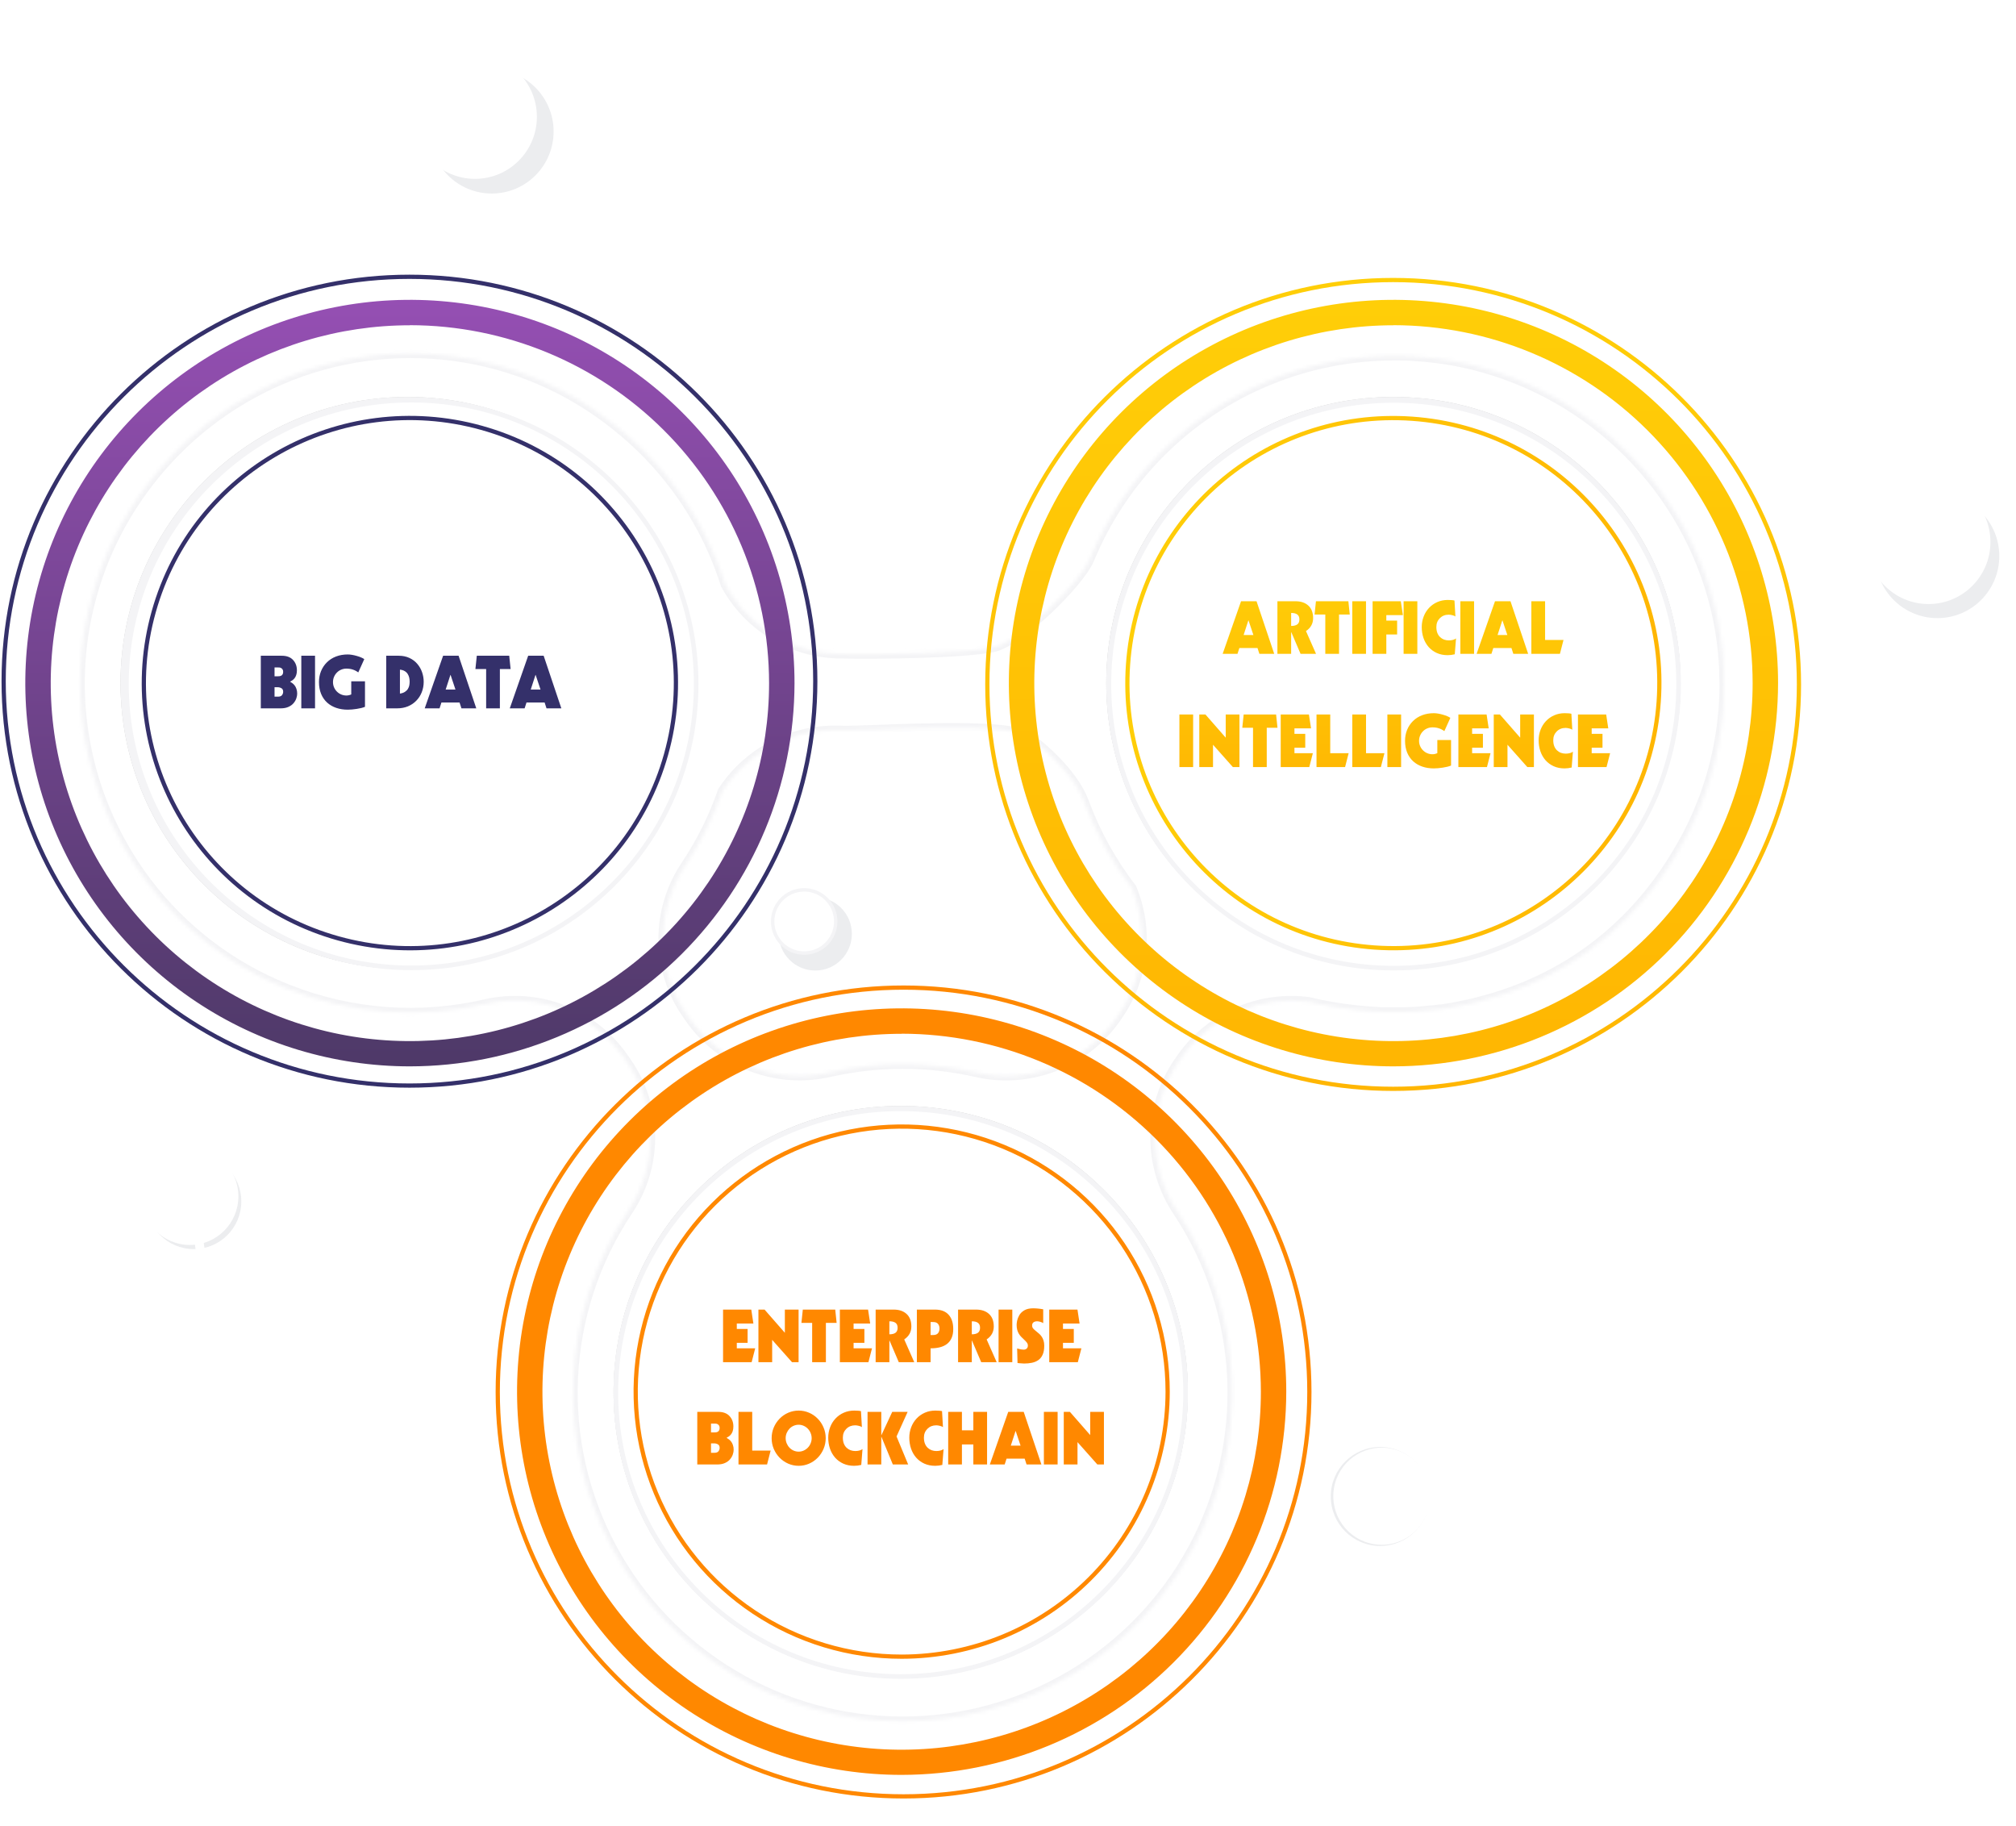 <svg width="552" height="500" viewBox="0 0 552 500" fill="none" xmlns="http://www.w3.org/2000/svg">
<g opacity="0.2" filter="url(#filter0_f_33458_288979)">
<path d="M134.638 52.978C143.995 52.978 151.581 45.375 151.581 35.996C151.581 26.617 143.995 19.014 134.638 19.014C125.281 19.014 117.695 26.617 117.695 35.996C117.695 45.375 125.281 52.978 134.638 52.978Z" fill="#9EA3AE"/>
</g>
<g opacity="0.2" filter="url(#filter1_f_33458_288979)">
<path d="M530.482 169.217C539.839 169.217 547.424 161.614 547.424 152.235C547.424 142.856 539.839 135.253 530.482 135.253C521.125 135.253 513.539 142.856 513.539 152.235C513.539 161.614 521.125 169.217 530.482 169.217Z" fill="#9EA3AE"/>
</g>
<g opacity="0.2" filter="url(#filter2_f_33458_288979)">
<path d="M377.896 423.227C385.36 423.227 391.41 417.162 391.41 409.681C391.41 402.2 385.36 396.135 377.896 396.135C370.432 396.135 364.382 402.2 364.382 409.681C364.382 417.162 370.432 423.227 377.896 423.227Z" fill="#9EA3AE"/>
</g>
<g opacity="0.2" filter="url(#filter3_f_33458_288979)">
<path d="M53.055 341.952C60.242 341.952 66.068 336.112 66.068 328.908C66.068 321.704 60.242 315.864 53.055 315.864C45.867 315.864 40.041 321.704 40.041 328.908C40.041 336.112 45.867 341.952 53.055 341.952Z" fill="#9EA3AE"/>
</g>
<g opacity="0.2" filter="url(#filter4_f_33458_288979)">
<path d="M223.234 265.694C228.763 265.694 233.245 261.202 233.245 255.66C233.245 250.118 228.763 245.626 223.234 245.626C217.706 245.626 213.224 250.118 213.224 255.66C213.224 261.202 217.706 265.694 223.234 265.694Z" fill="#9EA3AE"/>
</g>
<path d="M222.362 143.273C222.362 144.888 221.884 146.467 220.989 147.811C220.093 149.154 218.82 150.201 217.331 150.819C215.842 151.437 214.204 151.599 212.623 151.284C211.042 150.969 209.59 150.191 208.45 149.048C207.311 147.906 206.535 146.451 206.22 144.866C205.906 143.282 206.067 141.639 206.684 140.147C207.301 138.654 208.345 137.378 209.685 136.481C211.025 135.583 212.601 135.104 214.213 135.104C216.373 135.108 218.444 135.97 219.971 137.501C221.499 139.032 222.358 141.107 222.362 143.273Z" stroke="white" stroke-width="0.783" stroke-linecap="round" stroke-linejoin="round"/>
<path d="M532.576 235.97C537.998 226.523 534.753 214.46 525.328 209.026C515.904 203.591 503.868 206.844 498.447 216.291C493.025 225.737 496.27 237.801 505.695 243.235C515.119 248.67 527.155 245.417 532.576 235.97Z" stroke="white" stroke-width="1.902" stroke-linecap="round" stroke-linejoin="round"/>
<path d="M84.431 347.657C87.992 347.657 90.878 344.763 90.878 341.194C90.878 337.625 87.992 334.732 84.431 334.732C80.87 334.732 77.983 337.625 77.983 341.194C77.983 344.763 80.87 347.657 84.431 347.657Z" stroke="white" stroke-width="0.623" stroke-linecap="round" stroke-linejoin="round"/>
<path d="M370.84 390.763C382.997 390.763 392.852 380.885 392.852 368.7C392.852 356.515 382.997 346.637 370.84 346.637C358.684 346.637 348.829 356.515 348.829 368.7C348.829 380.885 358.684 390.763 370.84 390.763Z" stroke="white" stroke-width="2.126" stroke-linecap="round" stroke-linejoin="round"/>
<path d="M97.853 355.868C107.781 345.917 107.781 329.784 97.853 319.833C87.926 309.883 71.83 309.883 61.903 319.833C51.975 329.784 51.975 345.917 61.903 355.868C71.83 365.818 87.926 365.818 97.853 355.868Z" stroke="white" stroke-width="2.455" stroke-linecap="round" stroke-linejoin="round"/>
<g filter="url(#filter5_d_33458_288979)">
<path d="M50.739 338.304C58.069 338.304 64.011 332.348 64.011 325C64.011 317.653 58.069 311.696 50.739 311.696C43.408 311.696 37.466 317.653 37.466 325C37.466 332.348 43.408 338.304 50.739 338.304Z" fill="white"/>
</g>
<path d="M528.058 165.363C537.415 165.363 545 157.76 545 148.381C545 139.002 537.415 131.399 528.058 131.399C518.701 131.399 511.115 139.002 511.115 148.381C511.115 157.76 518.701 165.363 528.058 165.363Z" fill="white"/>
<path d="M130.061 48.965C139.418 48.965 147.003 41.361 147.003 31.982C147.003 22.603 139.418 15 130.061 15C120.704 15 113.118 22.603 113.118 31.982C113.118 41.361 120.704 48.965 130.061 48.965Z" fill="white"/>
<g filter="url(#filter6_d_33458_288979)">
<path d="M389.552 407.995C390.722 400.749 385.81 393.925 378.58 392.752C371.351 391.58 364.542 396.504 363.373 403.75C362.203 410.996 367.115 417.821 374.345 418.993C381.574 420.166 388.383 415.242 389.552 407.995Z" fill="white"/>
</g>
<path d="M211.56 252.25V252.249C211.56 251.113 211.783 249.988 212.217 248.938C212.651 247.889 213.288 246.936 214.09 246.133C214.892 245.331 215.844 244.694 216.891 244.261C217.938 243.828 219.06 243.605 220.193 243.607L220.194 243.14V243.607C221.902 243.607 223.572 244.115 224.992 245.067C226.412 246.018 227.519 247.371 228.172 248.953C228.826 250.536 228.996 252.277 228.662 253.957C228.327 255.636 227.504 257.179 226.295 258.388C225.086 259.598 223.546 260.422 221.87 260.754C220.195 261.086 218.458 260.913 216.881 260.256C215.304 259.599 213.956 258.488 213.009 257.062C212.061 255.637 211.557 253.962 211.56 252.25ZM211.093 252.249H211.093H211.093Z" fill="white" stroke="#F4F4F6" stroke-width="0.934"/>
<mask id="path-16-inside-1_33458_288979" fill="white">
<path fill-rule="evenodd" clip-rule="evenodd" d="M30.787 225.918C30.804 225.955 30.821 225.991 30.839 226.028C37.851 240.688 48.705 253.159 62.248 262.117C67.568 265.636 73.225 268.561 79.118 270.859C96.228 277.601 115.059 279.001 133.084 274.771C140.141 273.194 147.512 273.762 154.241 276.404C160.97 279.045 166.75 283.637 170.831 289.587L171.799 290.965C175.907 296.955 178.115 304.037 178.135 311.292C178.155 318.547 175.987 325.641 171.912 331.654C162.914 345.192 157.764 360.905 157.009 377.125C156.255 393.344 159.923 409.465 167.626 423.774C175.328 438.083 186.777 450.047 200.755 458.394C214.734 466.741 230.72 471.16 247.017 471.182C263.314 471.203 279.312 466.827 293.313 458.517C307.314 450.207 318.794 438.274 326.535 423.985C334.276 409.697 337.988 393.586 337.277 377.364C336.565 361.143 331.458 345.416 322.496 331.854C318.389 325.776 316.205 318.611 316.228 311.284C316.25 303.957 318.478 296.804 322.622 290.752L323.439 289.587C327.542 283.712 333.286 279.166 339.958 276.513C345.767 274.202 352.057 273.415 358.232 274.203C362.604 275.256 367.023 276.013 371.464 276.474L371.669 276.5H371.719C372.415 276.57 373.113 276.633 373.81 276.689L374.773 276.775L376.973 276.913C377.765 277.013 378.557 277.013 379.361 277.013H379.361H381.875H384.389L386.752 276.926L388.977 276.775L390.096 276.675L391.598 276.522C391.672 276.515 391.746 276.507 391.82 276.5C391.928 276.512 392.037 276.512 392.145 276.5L394.269 276.237H394.558C395.337 276.137 396.104 276.011 396.871 275.886C398.244 275.655 399.609 275.388 400.957 275.093C401.51 274.976 402.06 274.856 402.609 274.73L402.766 274.696H402.829C403.453 274.547 404.075 274.392 404.694 274.23C422.303 269.803 437.684 260.685 449.744 246.655C453.088 242.764 456.077 238.62 458.692 234.272C463.568 226.398 467.194 217.813 469.435 208.822C469.825 207.232 470.177 205.616 470.491 203.988C470.592 203.449 470.692 202.898 470.78 202.36C470.881 201.809 470.969 201.258 471.044 200.707C471.22 199.617 471.371 198.515 471.484 197.401C471.514 197.132 471.541 196.864 471.568 196.597C471.598 196.303 471.627 196.011 471.66 195.722C471.723 195.171 471.761 194.708 471.811 194.044C471.823 193.884 471.837 193.722 471.851 193.561C471.893 193.053 471.937 192.541 471.937 192.028C472.062 190.45 472.062 188.848 472.062 187.245V187.244C472.062 186.555 472.05 185.854 472 185.19V183.8C471.949 182.585 471.887 181.458 471.786 180.206C471.736 179.479 471.673 178.79 471.597 178.039C471.544 177.503 471.477 176.961 471.411 176.426C471.385 176.211 471.359 175.997 471.333 175.785C471.245 175.046 471.145 174.307 471.019 173.568C470.942 173.054 470.856 172.55 470.769 172.039L470.73 171.815C470.667 171.439 470.592 171.051 470.516 170.675C470.502 170.553 470.481 170.432 470.454 170.312C470.34 169.736 470.227 169.16 470.102 168.596C470.09 168.485 470.065 168.376 470.026 168.271C469.901 167.661 469.762 167.047 469.611 166.43C465.708 150.421 457.492 135.779 445.849 124.082C434.207 112.385 419.579 104.077 403.545 100.054L401.823 99.641C401.68 99.607 401.568 99.586 401.443 99.562C401.295 99.534 401.128 99.502 400.868 99.441C400.545 99.365 400.309 99.317 399.984 99.252C399.828 99.22 399.651 99.185 399.435 99.14C398.769 99.002 398.09 98.877 397.424 98.764C396.003 98.514 394.583 98.301 393.15 98.126C391.038 97.85 388.902 97.662 386.74 97.55C385.118 97.424 383.484 97.424 381.837 97.424C369.985 97.411 358.247 99.728 347.294 104.24C336.342 108.753 326.39 115.374 318.009 123.725C309.629 132.075 302.983 141.99 298.454 152.902C298.395 153.044 298.336 153.186 298.278 153.327C295.198 160.066 279.195 175.588 272.216 177.199C264.397 179.003 238.296 179.224 231.084 179.03L229.401 179.003C222.139 178.807 215.112 176.432 209.23 172.184C204.794 168.981 201.164 164.825 198.587 160.045C194.133 145.954 186.239 133.079 175.495 122.635C173.312 120.512 171.032 118.51 168.663 116.631C168.569 116.555 168.474 116.479 168.38 116.403C155.7 106.261 140.501 99.756 124.397 97.579C108.293 95.402 91.885 97.634 76.916 104.039C62.559 110.182 50.039 119.944 40.574 132.357C33.601 141.434 28.373 151.818 25.257 162.996C19.629 183.186 21.242 204.701 29.82 223.834C30.134 224.533 30.456 225.228 30.787 225.918ZM197.794 216.548C195.332 223.638 191.974 230.442 187.762 236.787C183.686 242.803 181.519 249.9 181.541 257.158C181.563 264.415 183.775 271.499 187.888 277.489L188.843 278.867C193.04 284.868 198.949 289.477 205.804 292.096C212.659 294.715 220.145 295.224 227.294 293.557C240.39 290.617 253.98 290.617 267.077 293.557C274.222 295.228 281.706 294.726 288.563 292.117C295.419 289.507 301.333 284.909 305.54 278.917L306.344 277.752C310.336 271.936 312.555 265.095 312.736 258.052C312.867 252.938 311.919 247.875 309.978 243.184C304.529 236.109 300.125 228.207 296.959 219.709C294.487 212.876 287.311 205.821 281.425 201.574C276.969 198.359 254.429 199.186 240.592 199.694C236.155 199.857 232.612 199.987 230.848 199.94L229.172 199.904C221.85 199.773 214.649 201.845 208.501 205.852C204.211 208.649 200.571 212.299 197.794 216.548Z"/>
</mask>
<path fill-rule="evenodd" clip-rule="evenodd" d="M30.787 225.918C30.804 225.955 30.821 225.991 30.839 226.028C37.851 240.688 48.705 253.159 62.248 262.117C67.568 265.636 73.225 268.561 79.118 270.859C96.228 277.601 115.059 279.001 133.084 274.771C140.141 273.194 147.512 273.762 154.241 276.404C160.97 279.045 166.75 283.637 170.831 289.587L171.799 290.965C175.907 296.955 178.115 304.037 178.135 311.292C178.155 318.547 175.987 325.641 171.912 331.654C162.914 345.192 157.764 360.905 157.009 377.125C156.255 393.344 159.923 409.465 167.626 423.774C175.328 438.083 186.777 450.047 200.755 458.394C214.734 466.741 230.72 471.16 247.017 471.182C263.314 471.203 279.312 466.827 293.313 458.517C307.314 450.207 318.794 438.274 326.535 423.985C334.276 409.697 337.988 393.586 337.277 377.364C336.565 361.143 331.458 345.416 322.496 331.854C318.389 325.776 316.205 318.611 316.228 311.284C316.25 303.957 318.478 296.804 322.622 290.752L323.439 289.587C327.542 283.712 333.286 279.166 339.958 276.513C345.767 274.202 352.057 273.415 358.232 274.203C362.604 275.256 367.023 276.013 371.464 276.474L371.669 276.5H371.719C372.415 276.57 373.113 276.633 373.81 276.689L374.773 276.775L376.973 276.913C377.765 277.013 378.557 277.013 379.361 277.013H379.361H381.875H384.389L386.752 276.926L388.977 276.775L390.096 276.675L391.598 276.522C391.672 276.515 391.746 276.507 391.82 276.5C391.928 276.512 392.037 276.512 392.145 276.5L394.269 276.237H394.558C395.337 276.137 396.104 276.011 396.871 275.886C398.244 275.655 399.609 275.388 400.957 275.093C401.51 274.976 402.06 274.856 402.609 274.73L402.766 274.696H402.829C403.453 274.547 404.075 274.392 404.694 274.23C422.303 269.803 437.684 260.685 449.744 246.655C453.088 242.764 456.077 238.62 458.692 234.272C463.568 226.398 467.194 217.813 469.435 208.822C469.825 207.232 470.177 205.616 470.491 203.988C470.592 203.449 470.692 202.898 470.78 202.36C470.881 201.809 470.969 201.258 471.044 200.707C471.22 199.617 471.371 198.515 471.484 197.401C471.514 197.132 471.541 196.864 471.568 196.597C471.598 196.303 471.627 196.011 471.66 195.722C471.723 195.171 471.761 194.708 471.811 194.044C471.823 193.884 471.837 193.722 471.851 193.561C471.893 193.053 471.937 192.541 471.937 192.028C472.062 190.45 472.062 188.848 472.062 187.245V187.244C472.062 186.555 472.05 185.854 472 185.19V183.8C471.949 182.585 471.887 181.458 471.786 180.206C471.736 179.479 471.673 178.79 471.597 178.039C471.544 177.503 471.477 176.961 471.411 176.426C471.385 176.211 471.359 175.997 471.333 175.785C471.245 175.046 471.145 174.307 471.019 173.568C470.942 173.054 470.856 172.55 470.769 172.039L470.73 171.815C470.667 171.439 470.592 171.051 470.516 170.675C470.502 170.553 470.481 170.432 470.454 170.312C470.34 169.736 470.227 169.16 470.102 168.596C470.09 168.485 470.065 168.376 470.026 168.271C469.901 167.661 469.762 167.047 469.611 166.43C465.708 150.421 457.492 135.779 445.849 124.082C434.207 112.385 419.579 104.077 403.545 100.054L401.823 99.641C401.68 99.607 401.568 99.586 401.443 99.562C401.295 99.534 401.128 99.502 400.868 99.441C400.545 99.365 400.309 99.317 399.984 99.252C399.828 99.22 399.651 99.185 399.435 99.14C398.769 99.002 398.09 98.877 397.424 98.764C396.003 98.514 394.583 98.301 393.15 98.126C391.038 97.85 388.902 97.662 386.74 97.55C385.118 97.424 383.484 97.424 381.837 97.424C369.985 97.411 358.247 99.728 347.294 104.24C336.342 108.753 326.39 115.374 318.009 123.725C309.629 132.075 302.983 141.99 298.454 152.902C298.395 153.044 298.336 153.186 298.278 153.327C295.198 160.066 279.195 175.588 272.216 177.199C264.397 179.003 238.296 179.224 231.084 179.03L229.401 179.003C222.139 178.807 215.112 176.432 209.23 172.184C204.794 168.981 201.164 164.825 198.587 160.045C194.133 145.954 186.239 133.079 175.495 122.635C173.312 120.512 171.032 118.51 168.663 116.631C168.569 116.555 168.474 116.479 168.38 116.403C155.7 106.261 140.501 99.756 124.397 97.579C108.293 95.402 91.885 97.634 76.916 104.039C62.559 110.182 50.039 119.944 40.574 132.357C33.601 141.434 28.373 151.818 25.257 162.996C19.629 183.186 21.242 204.701 29.82 223.834C30.134 224.533 30.456 225.228 30.787 225.918ZM197.794 216.548C195.332 223.638 191.974 230.442 187.762 236.787C183.686 242.803 181.519 249.9 181.541 257.158C181.563 264.415 183.775 271.499 187.888 277.489L188.843 278.867C193.04 284.868 198.949 289.477 205.804 292.096C212.659 294.715 220.145 295.224 227.294 293.557C240.39 290.617 253.98 290.617 267.077 293.557C274.222 295.228 281.706 294.726 288.563 292.117C295.419 289.507 301.333 284.909 305.54 278.917L306.344 277.752C310.336 271.936 312.555 265.095 312.736 258.052C312.867 252.938 311.919 247.875 309.978 243.184C304.529 236.109 300.125 228.207 296.959 219.709C294.487 212.876 287.311 205.821 281.425 201.574C276.969 198.359 254.429 199.186 240.592 199.694C236.155 199.857 232.612 199.987 230.848 199.94L229.172 199.904C221.85 199.773 214.649 201.845 208.501 205.852C204.211 208.649 200.571 212.299 197.794 216.548Z" fill="white"/>
<path d="M30.786 225.918L31.921 225.377L31.92 225.375L30.786 225.918ZM30.839 226.028L31.973 225.486L31.973 225.486L30.839 226.028ZM62.248 262.117L62.941 261.068L62.248 262.117ZM79.118 270.859L79.579 269.69L79.575 269.688L79.118 270.859ZM133.084 274.771L132.81 273.545L132.797 273.548L133.084 274.771ZM154.241 276.404L153.782 277.574L154.241 276.404ZM170.831 289.587L169.794 290.298L169.802 290.31L170.831 289.587ZM171.799 290.965L172.835 290.254L172.831 290.248L172.827 290.242L171.799 290.965ZM171.912 331.654L170.871 330.949L170.865 330.958L171.912 331.654ZM157.009 377.125L158.265 377.183L157.009 377.125ZM167.626 423.774L168.733 423.178L167.626 423.774ZM200.755 458.394L201.4 457.315H201.4L200.755 458.394ZM247.017 471.182L247.019 469.925L247.017 471.182ZM293.313 458.517L292.672 457.436L293.313 458.517ZM337.277 377.364L338.532 377.309L337.277 377.364ZM322.496 331.854L323.545 331.161L323.538 331.15L322.496 331.854ZM316.228 311.284L314.971 311.28L316.228 311.284ZM322.622 290.752L321.593 290.03L321.589 290.036L321.585 290.041L322.622 290.752ZM323.439 289.587L324.468 290.309L324.469 290.307L323.439 289.587ZM339.958 276.513L339.493 275.345L339.958 276.513ZM358.231 274.203L358.526 272.981L358.459 272.965L358.391 272.956L358.231 274.203ZM371.464 276.474L371.622 275.227L371.608 275.225L371.593 275.223L371.464 276.474ZM371.669 276.5L371.51 277.747L371.589 277.757H371.669V276.5ZM371.719 276.5L371.845 275.249L371.782 275.243H371.719V276.5ZM373.812 276.689L373.924 275.437L373.912 275.436L373.812 276.689ZM374.773 276.775L374.661 278.027L374.678 278.029L374.695 278.03L374.773 276.775ZM376.973 276.913L377.131 275.666L377.091 275.661L377.052 275.659L376.973 276.913ZM384.389 277.013V278.27H384.412L384.436 278.269L384.389 277.013ZM386.752 276.926L386.799 278.182L386.818 278.181L386.837 278.18L386.752 276.926ZM388.977 276.775L389.062 278.029L389.076 278.028L389.089 278.027L388.977 276.775ZM390.096 276.675L390.208 277.927L390.215 277.926L390.223 277.926L390.096 276.675ZM391.597 276.522L391.473 275.271L391.47 275.272L391.597 276.522ZM391.82 276.5L391.96 275.251L391.826 275.236L391.693 275.249L391.82 276.5ZM392.145 276.5L392.286 277.749L392.299 277.747L392.145 276.5ZM394.269 276.237V274.98H394.191L394.114 274.989L394.269 276.237ZM394.558 276.237V277.494H394.638L394.718 277.483L394.558 276.237ZM396.87 275.886L396.683 274.643L396.675 274.644L396.667 274.646L396.87 275.886ZM396.871 275.886L397.057 277.129L397.069 277.127L397.08 277.126L396.871 275.886ZM400.957 275.093L400.698 273.863L400.689 273.865L400.957 275.093ZM402.61 274.73L402.344 273.501L402.337 273.503L402.33 273.505L402.61 274.73ZM402.766 274.696V273.439H402.632L402.501 273.468L402.766 274.696ZM402.829 274.696V275.953H402.977L403.121 275.919L402.829 274.696ZM404.693 274.231L404.386 273.011L404.375 273.014L404.693 274.231ZM449.744 246.655L448.79 245.836V245.836L449.744 246.655ZM458.692 234.272L457.623 233.61L457.619 233.617L457.615 233.624L458.692 234.272ZM469.435 208.822L470.655 209.126L470.656 209.121L469.435 208.822ZM470.491 203.988L471.725 204.226L471.727 204.219L470.491 203.988ZM470.78 202.36L469.544 202.134L469.542 202.146L469.54 202.157L470.78 202.36ZM471.044 200.707L469.803 200.506L469.801 200.521L469.799 200.536L471.044 200.707ZM471.484 197.401L470.235 197.261L470.234 197.274L471.484 197.401ZM471.568 196.597L472.819 196.723V196.723L471.568 196.597ZM471.66 195.722L470.411 195.58L471.66 195.722ZM471.811 194.044L470.558 193.949L470.558 193.949L471.811 194.044ZM471.851 193.561L470.598 193.455V193.455L471.851 193.561ZM471.937 192.028L470.684 191.928L470.68 191.978V192.028H471.937ZM472 185.19H470.743V185.238L470.746 185.285L472 185.19ZM472 183.8H473.257V183.774L473.256 183.748L472 183.8ZM471.786 180.206L470.532 180.292L470.533 180.306L471.786 180.206ZM471.597 178.039L472.848 177.914V177.914L471.597 178.039ZM471.411 176.426L470.164 176.579L470.164 176.579L471.411 176.426ZM471.333 175.785L470.085 175.933L471.333 175.785ZM471.019 173.568L469.776 173.754L469.778 173.766L469.78 173.779L471.019 173.568ZM470.769 172.039L469.53 172.251L469.53 172.252L470.769 172.039ZM470.73 171.815L469.49 172.022L469.491 172.027L470.73 171.815ZM470.516 170.675L469.269 170.826L469.274 170.875L469.284 170.923L470.516 170.675ZM470.454 170.312L469.22 170.554L469.224 170.571L469.227 170.588L470.454 170.312ZM470.102 168.596L468.852 168.729L468.859 168.8L468.875 168.87L470.102 168.596ZM470.026 168.271L468.795 168.524L468.814 168.615L468.845 168.701L470.026 168.271ZM469.611 166.43L468.39 166.727L468.39 166.728L469.611 166.43ZM445.849 124.082L446.74 123.195L445.849 124.082ZM403.545 100.054L403.851 98.835L403.839 98.832L403.545 100.054ZM401.823 99.641L402.117 98.419L402.116 98.419L401.823 99.641ZM401.443 99.562L401.209 100.797L401.209 100.797L401.443 99.562ZM400.868 99.441L401.157 98.217V98.217L400.868 99.441ZM399.984 99.252L400.231 98.019L400.231 98.019L399.984 99.252ZM399.435 99.14L399.69 97.909V97.909L399.435 99.14ZM397.424 98.764L397.206 100.002L397.214 100.004L397.424 98.764ZM393.15 98.126L392.988 99.372L392.998 99.374L393.15 98.126ZM386.74 97.55L386.643 98.803L386.659 98.804L386.674 98.805L386.74 97.55ZM381.837 97.424L381.836 98.681H381.837V97.424ZM347.294 104.24L346.815 103.078L347.294 104.24ZM298.454 152.902L297.293 152.42L297.293 152.42L298.454 152.902ZM298.278 153.327L299.422 153.85L299.432 153.827L299.442 153.803L298.278 153.327ZM272.216 177.199L272.499 178.424L272.216 177.199ZM231.084 179.03L231.118 177.773L231.104 177.773L231.084 179.03ZM229.401 179.003L229.367 180.26L229.374 180.26L229.381 180.26L229.401 179.003ZM209.23 172.184L209.966 171.165L209.23 172.184ZM198.587 160.045L197.389 160.423L197.424 160.537L197.481 160.641L198.587 160.045ZM175.495 122.635L174.619 123.536L175.495 122.635ZM168.663 116.631L167.874 117.61L167.882 117.616L168.663 116.631ZM168.38 116.403L169.165 115.422L169.165 115.422L168.38 116.403ZM124.397 97.579L124.228 98.824L124.397 97.579ZM76.916 104.039L76.422 102.883V102.883L76.916 104.039ZM40.574 132.357L41.57 133.123L41.573 133.119L40.574 132.357ZM25.257 162.996L26.468 163.333L25.257 162.996ZM29.82 223.834L28.673 224.348H28.673L29.82 223.834ZM197.794 216.548L196.742 215.86L196.657 215.99L196.606 216.136L197.794 216.548ZM187.762 236.787L188.803 237.492L188.809 237.483L187.762 236.787ZM181.541 257.158L180.284 257.161L181.541 257.158ZM187.888 277.489L186.852 278.201L186.855 278.205L187.888 277.489ZM188.843 278.867L187.81 279.583L187.813 279.587L188.843 278.867ZM205.804 292.096L205.355 293.27L205.804 292.096ZM227.294 293.557L227.018 292.33L227.008 292.333L227.294 293.557ZM267.077 293.557L267.363 292.333L267.352 292.33L267.077 293.557ZM288.563 292.117L288.115 290.942L288.563 292.117ZM305.54 278.917L306.569 279.639L306.574 279.631L305.54 278.917ZM306.344 277.752L307.378 278.466L307.381 278.463L306.344 277.752ZM312.736 258.052L311.479 258.02L312.736 258.052ZM309.978 243.184L311.139 242.704L311.076 242.55L310.974 242.417L309.978 243.184ZM296.959 219.709L295.777 220.136L295.781 220.148L296.959 219.709ZM281.425 201.574L282.161 200.555L281.425 201.574ZM240.592 199.694L240.638 200.95L240.592 199.694ZM230.848 199.94L230.882 198.684L230.876 198.684L230.848 199.94ZM229.172 199.904L229.2 198.647L229.195 198.647L229.172 199.904ZM208.501 205.852L209.188 206.905L208.501 205.852ZM29.652 226.459C29.669 226.496 29.687 226.533 29.705 226.57L31.973 225.486C31.956 225.449 31.938 225.413 31.921 225.377L29.652 226.459ZM29.705 226.57C36.815 241.436 47.821 254.082 61.554 263.165L62.941 261.068C49.588 252.236 38.887 239.94 31.973 225.486L29.705 226.57ZM61.554 263.165C66.949 266.733 72.686 269.7 78.661 272.03L79.575 269.688C73.765 267.422 68.187 264.538 62.941 261.068L61.554 263.165ZM132.797 273.548C115.022 277.719 96.451 276.338 79.579 269.69L78.657 272.029C96.004 278.863 115.097 280.283 133.371 275.995L132.797 273.548ZM154.7 275.234C147.737 272.501 140.112 271.912 132.81 273.545L133.358 275.998C140.171 274.475 147.286 275.024 153.782 277.574L154.7 275.234ZM171.867 288.876C167.644 282.719 161.663 277.967 154.7 275.234L153.782 277.574C160.278 280.123 165.855 284.556 169.794 290.298L171.867 288.876ZM172.827 290.242L171.859 288.864L169.802 290.31L170.77 291.687L172.827 290.242ZM179.392 311.288C179.371 303.78 177.086 296.452 172.835 290.254L170.762 291.675C174.728 297.458 176.858 304.293 176.878 311.295L179.392 311.288ZM172.952 332.359C177.169 326.137 179.413 318.796 179.392 311.288L176.878 311.295C176.897 318.298 174.805 325.145 170.871 330.949L172.952 332.359ZM158.265 377.183C159.009 361.191 164.086 345.698 172.959 332.35L170.865 330.958C161.741 344.685 156.519 360.619 155.754 377.066L158.265 377.183ZM168.733 423.178C161.138 409.069 157.521 393.175 158.265 377.183L155.754 377.066C154.989 393.514 158.709 409.86 166.519 424.37L168.733 423.178ZM201.4 457.315C187.616 449.084 176.327 437.287 168.733 423.178L166.519 424.37C174.329 438.879 185.938 451.01 200.111 459.473L201.4 457.315ZM247.019 469.925C230.948 469.903 215.183 465.546 201.4 457.315L200.111 459.473C214.284 467.936 230.492 472.417 247.015 472.439L247.019 469.925ZM292.672 457.436C278.866 465.63 263.089 469.946 247.019 469.925L247.015 472.439C263.538 472.461 279.759 468.023 293.955 459.598L292.672 457.436ZM325.43 423.387C317.798 437.475 306.478 449.242 292.672 457.436L293.955 459.598C308.15 451.172 319.791 439.073 327.64 424.584L325.43 423.387ZM336.021 377.42C336.722 393.413 333.062 409.298 325.43 423.387L327.64 424.584C335.489 410.096 339.253 393.759 338.532 377.309L336.021 377.42ZM321.448 332.547C330.284 345.919 335.32 361.426 336.021 377.42L338.532 377.309C337.811 360.86 332.632 344.913 323.545 331.161L321.448 332.547ZM314.971 311.28C314.948 318.859 317.206 326.271 321.455 332.558L323.538 331.15C319.571 325.281 317.463 318.362 317.485 311.288L314.971 311.28ZM321.585 290.041C317.298 296.302 314.994 303.7 314.971 311.28L317.485 311.288C317.506 304.213 319.657 297.307 323.659 291.462L321.585 290.041ZM322.41 288.865L321.593 290.03L323.651 291.473L324.468 290.309L322.41 288.865ZM339.493 275.345C332.593 278.089 326.653 282.79 322.408 288.867L324.469 290.307C328.432 284.634 333.978 280.243 340.422 277.681L339.493 275.345ZM358.391 272.956C352.006 272.141 345.501 272.955 339.493 275.345L340.422 277.681C346.033 275.449 352.109 274.688 358.072 275.45L358.391 272.956ZM357.937 275.425C362.364 276.491 366.837 277.258 371.334 277.724L371.593 275.223C367.208 274.769 362.844 274.021 358.526 272.981L357.937 275.425ZM371.827 275.253L371.622 275.227L371.305 277.721L371.51 277.747L371.827 275.253ZM371.719 275.243H371.669V277.757H371.719V275.243ZM371.592 277.75C372.298 277.822 373.005 277.886 373.712 277.942L373.912 275.436C373.223 275.381 372.534 275.319 371.845 275.249L371.592 277.75ZM374.886 275.523L373.924 275.437L373.7 277.941L374.661 278.027L374.886 275.523ZM377.052 275.659L374.852 275.521L374.695 278.03L376.895 278.168L377.052 275.659ZM379.361 275.756C378.543 275.756 377.831 275.755 377.131 275.666L376.815 278.16C377.699 278.272 378.57 278.27 379.361 278.27V275.756ZM379.361 275.756H379.361V278.27H379.361V275.756ZM381.875 275.756H379.361V278.27H381.875V275.756ZM384.389 275.756H381.875V278.27H384.389V275.756ZM386.706 275.669L384.343 275.757L384.436 278.269L386.799 278.182L386.706 275.669ZM388.892 275.521L386.668 275.671L386.837 278.18L389.062 278.029L388.892 275.521ZM389.984 275.423L388.865 275.523L389.089 278.027L390.208 277.927L389.984 275.423ZM391.47 275.272L389.968 275.425L390.223 277.926L391.724 277.773L391.47 275.272ZM391.721 277.773C391.796 277.766 391.871 277.758 391.946 277.751L391.693 275.249C391.62 275.257 391.547 275.264 391.473 275.271L391.721 277.773ZM392.003 275.251C391.989 275.252 391.974 275.252 391.96 275.251L391.679 277.749C391.881 277.772 392.085 277.772 392.286 277.749L392.003 275.251ZM394.114 274.989L391.99 275.252L392.299 277.747L394.423 277.484L394.114 274.989ZM394.558 274.98H394.269V277.494H394.558V274.98ZM396.667 274.646C395.898 274.771 395.152 274.893 394.398 274.99L394.718 277.483C395.522 277.38 396.309 277.251 397.073 277.127L396.667 274.646ZM396.684 274.643L396.683 274.643L397.056 277.129L397.057 277.129L396.684 274.643ZM400.689 273.865C399.359 274.156 398.014 274.419 396.662 274.647L397.08 277.126C398.475 276.89 399.859 276.619 401.226 276.321L400.689 273.865ZM401.216 276.323C401.776 276.205 402.334 276.082 402.889 275.956L402.33 273.505C401.788 273.628 401.244 273.748 400.698 273.863L401.216 276.323ZM402.501 273.468L402.344 273.501L402.875 275.959L403.031 275.925L402.501 273.468ZM402.829 273.439H402.766V275.953H402.829V273.439ZM404.375 273.014C403.765 273.174 403.152 273.327 402.537 273.474L403.121 275.919C403.753 275.768 404.383 275.611 405.011 275.447L404.375 273.014ZM404.999 275.45C422.847 270.962 438.459 261.712 450.697 247.475L448.79 245.836C436.909 259.659 421.758 268.644 404.387 273.012L404.999 275.45ZM450.697 247.475C454.087 243.53 457.118 239.328 459.769 234.919L457.615 233.624C455.036 237.912 452.088 241.999 448.79 245.836L450.697 247.475ZM468.216 208.518C466.006 217.383 462.431 225.846 457.623 233.61L459.76 234.933C464.705 226.949 468.382 218.244 470.655 209.126L468.216 208.518ZM469.257 203.75C468.947 205.358 468.599 206.954 468.215 208.523L470.656 209.121C471.051 207.51 471.407 205.874 471.725 204.226L469.257 203.75ZM469.54 202.157C469.454 202.681 469.356 203.221 469.256 203.757L471.727 204.219C471.828 203.678 471.931 203.116 472.021 202.563L469.54 202.157ZM469.799 200.536C469.726 201.069 469.641 201.601 469.544 202.134L472.017 202.586C472.121 202.016 472.212 201.447 472.29 200.877L469.799 200.536ZM470.234 197.274C470.124 198.36 469.976 199.437 469.803 200.506L472.285 200.907C472.464 199.798 472.619 198.671 472.735 197.527L470.234 197.274ZM470.318 196.471C470.291 196.739 470.264 197.001 470.235 197.261L472.734 197.54C472.764 197.264 472.792 196.989 472.819 196.723L470.318 196.471ZM470.411 195.58C470.377 195.878 470.347 196.179 470.318 196.471L472.819 196.723C472.849 196.428 472.877 196.144 472.909 195.865L470.411 195.58ZM470.558 193.949C470.508 194.61 470.471 195.054 470.411 195.58L472.909 195.865C472.975 195.289 473.014 194.805 473.064 194.139L470.558 193.949ZM470.598 193.455C470.585 193.616 470.57 193.782 470.558 193.949L473.064 194.139C473.076 193.985 473.089 193.829 473.103 193.666L470.598 193.455ZM470.68 192.028C470.68 192.479 470.642 192.939 470.598 193.455L473.103 193.666C473.145 193.168 473.194 192.603 473.194 192.028H470.68ZM470.806 187.245C470.806 188.857 470.805 190.409 470.684 191.928L473.19 192.128C473.32 190.492 473.319 188.839 473.319 187.245H470.806ZM470.806 187.244V187.245H473.319V187.244H470.806ZM470.746 185.285C470.793 185.902 470.806 186.567 470.806 187.244H473.319C473.319 186.543 473.307 185.805 473.253 185.095L470.746 185.285ZM470.743 183.8V185.19H473.257V183.8H470.743ZM470.533 180.306C470.632 181.539 470.694 182.649 470.744 183.852L473.256 183.748C473.205 182.521 473.141 181.377 473.039 180.105L470.533 180.306ZM470.347 178.165C470.421 178.909 470.483 179.584 470.532 180.292L473.04 180.119C472.988 179.375 472.924 178.672 472.848 177.914L470.347 178.165ZM470.164 176.579C470.23 177.116 470.295 177.645 470.347 178.165L472.848 177.914C472.793 177.361 472.724 176.805 472.659 176.273L470.164 176.579ZM470.085 175.933C470.111 176.148 470.137 176.364 470.164 176.579L472.659 176.273C472.633 176.057 472.607 175.845 472.582 175.636L470.085 175.933ZM469.78 173.779C469.901 174.491 469.999 175.208 470.085 175.933L472.582 175.636C472.492 174.884 472.389 174.123 472.258 173.357L469.78 173.779ZM469.53 172.252C469.618 172.765 469.702 173.256 469.776 173.754L472.262 173.382C472.183 172.853 472.095 172.336 472.007 171.827L469.53 172.252ZM469.491 172.027L469.53 172.251L472.007 171.827L471.969 171.603L469.491 172.027ZM469.284 170.923C469.359 171.295 469.431 171.667 469.49 172.022L471.97 171.607C471.904 171.211 471.825 170.807 471.749 170.428L469.284 170.923ZM469.227 170.588C469.245 170.667 469.259 170.747 469.269 170.826L471.764 170.524C471.744 170.359 471.716 170.196 471.68 170.036L469.227 170.588ZM468.875 168.87C468.996 169.415 469.106 169.975 469.22 170.554L471.687 170.07C471.574 169.496 471.458 168.905 471.328 168.323L468.875 168.87ZM468.845 168.701C468.849 168.71 468.851 168.719 468.852 168.729L471.352 168.464C471.329 168.251 471.28 168.041 471.207 167.84L468.845 168.701ZM468.39 166.728C468.538 167.331 468.673 167.93 468.795 168.524L471.257 168.017C471.128 167.392 470.987 166.764 470.833 166.132L468.39 166.728ZM444.958 124.969C456.44 136.503 464.541 150.942 468.39 166.727L470.833 166.132C466.875 149.901 458.544 135.054 446.74 123.195L444.958 124.969ZM403.239 101.274C419.052 105.24 433.477 113.434 444.958 124.969L446.74 123.195C434.936 111.336 420.106 102.913 403.851 98.835L403.239 101.274ZM401.53 100.863L403.252 101.277L403.839 98.832L402.117 98.419L401.53 100.863ZM401.209 100.797C401.334 100.821 401.419 100.837 401.531 100.864L402.116 98.419C401.94 98.377 401.802 98.351 401.678 98.327L401.209 100.797ZM400.579 100.664C400.866 100.732 401.054 100.768 401.209 100.797L401.678 98.327C401.535 98.3 401.389 98.272 401.157 98.217L400.579 100.664ZM399.736 100.484C400.061 100.549 400.279 100.593 400.579 100.664L401.157 98.217C400.811 98.136 400.556 98.085 400.231 98.019L399.736 100.484ZM399.18 100.371C399.4 100.417 399.58 100.453 399.736 100.484L400.231 98.019C400.075 97.988 399.902 97.953 399.69 97.909L399.18 100.371ZM397.214 100.004C397.868 100.115 398.532 100.237 399.18 100.371L399.69 97.909C399.006 97.768 398.312 97.64 397.634 97.525L397.214 100.004ZM392.998 99.374C394.408 99.546 395.806 99.756 397.206 100.002L397.642 97.527C396.201 97.272 394.758 97.056 393.303 96.878L392.998 99.374ZM386.674 98.805C388.807 98.916 390.911 99.101 392.988 99.372L393.313 96.879C391.166 96.599 388.997 96.409 386.805 96.294L386.674 98.805ZM381.837 98.681C383.492 98.681 385.078 98.682 386.643 98.803L386.836 96.296C385.158 96.167 383.476 96.168 381.837 96.168V98.681ZM347.773 105.403C358.573 100.952 370.149 98.668 381.836 98.681L381.839 96.168C369.822 96.154 357.92 98.502 346.815 103.078L347.773 105.403ZM318.896 124.615C327.16 116.382 336.973 109.853 347.773 105.403L346.815 103.078C335.71 107.654 325.62 114.367 317.122 122.834L318.896 124.615ZM299.614 153.384C304.081 142.625 310.633 132.848 318.896 124.615L317.122 122.834C308.624 131.301 301.886 141.355 297.293 152.42L299.614 153.384ZM299.442 153.803C299.499 153.664 299.557 153.524 299.615 153.384L297.293 152.42C297.233 152.564 297.174 152.708 297.115 152.851L299.442 153.803ZM297.135 152.805C296.438 154.33 294.951 156.458 292.926 158.864C290.92 161.249 288.448 163.836 285.85 166.269C283.251 168.703 280.545 170.965 278.074 172.71C275.566 174.482 273.426 175.63 271.934 175.974L272.499 178.424C274.497 177.963 276.974 176.566 279.525 174.764C282.113 172.935 284.909 170.594 287.568 168.104C290.229 165.612 292.771 162.954 294.85 160.483C296.91 158.033 298.578 155.694 299.422 153.85L297.135 152.805ZM271.934 175.974C268.169 176.843 259.823 177.35 251.384 177.607C242.996 177.863 234.693 177.87 231.118 177.773L231.05 180.286C234.687 180.384 243.04 180.377 251.461 180.12C259.83 179.865 268.444 179.359 272.499 178.424L271.934 175.974ZM231.104 177.773L229.42 177.747L229.381 180.26L231.064 180.287L231.104 177.773ZM229.434 177.747C222.426 177.558 215.643 175.264 209.966 171.165L208.494 173.203C214.581 177.599 221.853 180.057 229.367 180.26L229.434 177.747ZM209.966 171.165C205.685 168.074 202.18 164.062 199.694 159.448L197.481 160.641C200.147 165.587 203.904 169.888 208.494 173.203L209.966 171.165ZM174.619 123.536C185.213 133.835 192.997 146.53 197.389 160.423L199.786 159.666C195.269 145.378 187.264 132.324 176.372 121.734L174.619 123.536ZM167.882 117.616C170.218 119.469 172.467 121.443 174.619 123.536L176.372 121.734C174.158 119.582 171.846 117.551 169.444 115.647L167.882 117.616ZM169.453 115.653C169.357 115.576 169.261 115.499 169.165 115.422L167.594 117.385C167.688 117.46 167.781 117.535 167.874 117.61L169.453 115.653ZM169.165 115.422C156.307 105.137 140.894 98.541 124.565 96.333L124.228 98.824C140.107 100.971 155.092 107.385 167.594 117.385L169.165 115.422ZM124.565 96.333C108.235 94.126 91.599 96.389 76.422 102.883L77.411 105.194C92.171 98.879 108.35 96.678 124.228 98.824L124.565 96.333ZM76.422 102.883C61.864 109.112 49.171 119.01 39.574 131.595L41.573 133.119C50.907 120.879 63.253 111.252 77.411 105.194L76.422 102.883ZM26.468 163.333C29.541 152.312 34.695 142.073 41.57 133.123L39.577 131.591C32.507 140.795 27.206 151.324 24.047 162.658L26.468 163.333ZM30.967 223.32C22.509 204.454 20.918 183.241 26.468 163.333L24.047 162.658C18.339 183.132 19.975 204.947 28.673 224.348L30.967 223.32ZM31.92 225.375C31.594 224.694 31.276 224.009 30.967 223.32L28.673 224.348C28.991 225.057 29.318 225.762 29.653 226.461L31.92 225.375ZM196.606 216.136C194.179 223.127 190.868 229.836 186.715 236.092L188.809 237.483C193.08 231.049 196.485 224.15 198.981 216.96L196.606 216.136ZM186.721 236.082C182.504 242.307 180.261 249.651 180.284 257.161L182.798 257.154C182.776 250.149 184.868 243.299 188.803 237.492L186.721 236.082ZM180.284 257.161C180.307 264.672 182.596 272.002 186.852 278.201L188.924 276.778C184.954 270.995 182.82 264.158 182.798 257.154L180.284 257.161ZM186.855 278.205L187.81 279.583L189.876 278.15L188.921 276.773L186.855 278.205ZM187.813 279.587C192.155 285.795 198.266 290.561 205.355 293.27L206.252 290.921C199.632 288.392 193.926 283.941 189.873 278.146L187.813 279.587ZM205.355 293.27C212.445 295.978 220.186 296.505 227.579 294.781L227.008 292.333C220.104 293.943 212.873 293.451 206.252 290.921L205.355 293.27ZM227.569 294.783C240.484 291.884 253.886 291.884 266.801 294.783L267.352 292.33C254.074 289.35 240.296 289.35 227.018 292.33L227.569 294.783ZM266.79 294.781C274.18 296.509 281.919 295.99 289.01 293.291L288.115 290.942C281.493 293.463 274.264 293.947 267.363 292.333L266.79 294.781ZM289.01 293.291C296.1 290.593 302.217 285.837 306.568 279.639L304.511 278.195C300.449 283.981 294.738 288.421 288.115 290.942L289.01 293.291ZM306.574 279.631L307.378 278.466L305.31 277.038L304.505 278.202L306.574 279.631ZM307.381 278.463C311.509 272.447 313.805 265.371 313.992 258.084L311.479 258.02C311.305 264.82 309.162 271.425 305.308 277.041L307.381 278.463ZM313.992 258.084C314.128 252.793 313.147 247.556 311.139 242.704L308.816 243.665C310.691 248.194 311.606 253.082 311.479 258.02L313.992 258.084ZM295.781 220.148C298.991 228.765 303.457 236.777 308.982 243.951L310.974 242.417C305.601 235.441 301.259 227.65 298.137 219.27L295.781 220.148ZM280.69 202.594C283.568 204.671 286.765 207.438 289.539 210.514C292.322 213.601 294.618 216.933 295.777 220.136L298.141 219.281C296.828 215.652 294.3 212.04 291.406 208.83C288.501 205.609 285.168 202.725 282.161 200.555L280.69 202.594ZM240.638 200.95C247.564 200.696 256.623 200.364 264.505 200.495C268.448 200.56 272.065 200.741 274.956 201.1C276.402 201.279 277.641 201.5 278.636 201.764C279.653 202.034 280.318 202.325 280.69 202.594L282.161 200.555C281.418 200.019 280.404 199.633 279.281 199.335C278.137 199.031 276.776 198.792 275.266 198.605C272.245 198.23 268.526 198.047 264.547 197.981C256.586 197.849 247.458 198.184 240.546 198.438L240.638 200.95ZM230.815 201.197C232.63 201.245 236.227 201.112 240.638 200.95L240.546 198.438C236.082 198.602 232.594 198.729 230.882 198.684L230.815 201.197ZM229.145 201.16L230.821 201.197L230.876 198.684L229.2 198.647L229.145 201.16ZM209.188 206.905C215.125 203.035 222.079 201.034 229.15 201.16L229.195 198.647C221.62 198.511 214.173 200.655 207.815 204.799L209.188 206.905ZM198.846 217.236C201.528 213.132 205.044 209.607 209.188 206.905L207.815 204.799C203.378 207.692 199.614 211.466 196.742 215.86L198.846 217.236Z" fill="#F4F4F6" mask="url(#path-16-inside-1_33458_288979)"/>
<path d="M247.403 491.782C308.77 491.782 358.519 442.216 358.519 381.074C358.519 319.931 308.77 270.365 247.403 270.365C186.035 270.365 136.287 319.931 136.287 381.074C136.287 442.216 186.035 491.782 247.403 491.782Z" stroke="#FF8800" stroke-width="1.156" stroke-miterlimit="10"/>
<g filter="url(#filter7_f_33458_288979)">
<path d="M111.623 265.343C155.046 265.343 190.246 230.271 190.246 187.008C190.246 143.744 155.046 108.672 111.623 108.672C68.201 108.672 33 143.744 33 187.008C33 230.271 68.201 265.343 111.623 265.343Z" fill="#CCCCCC"/>
<path d="M189.618 187.008C189.618 229.922 154.701 264.714 111.623 264.714C68.546 264.714 33.629 229.922 33.629 187.008C33.629 144.094 68.546 109.301 111.623 109.301C154.701 109.301 189.618 144.094 189.618 187.008Z" stroke="#F4F4F6" stroke-width="1.257"/>
</g>
<g filter="url(#filter8_f_33458_288979)">
<path d="M246.623 459.438C290.046 459.438 325.246 424.366 325.246 381.102C325.246 337.839 290.046 302.767 246.623 302.767C203.201 302.767 168 337.839 168 381.102C168 424.366 203.201 459.438 246.623 459.438Z" fill="#CCCCCC"/>
<path d="M324.618 381.102C324.618 424.017 289.701 458.809 246.623 458.809C203.546 458.809 168.628 424.017 168.628 381.102C168.628 338.188 203.546 303.396 246.623 303.396C289.701 303.396 324.618 338.188 324.618 381.102Z" stroke="#F4F4F6" stroke-width="1.257"/>
</g>
<path d="M223.231 186.482C223.231 125.339 173.483 75.773 112.116 75.773C50.748 75.773 1 125.339 1 186.482C1 247.625 50.748 297.191 112.116 297.191C173.483 297.191 223.231 247.625 223.231 186.482Z" stroke="#34306A" stroke-width="1.156" stroke-miterlimit="10"/>
<path d="M381.455 298.08C442.822 298.08 492.57 248.514 492.57 187.371C492.57 126.228 442.822 76.662 381.455 76.662C320.087 76.662 270.339 126.228 270.339 187.371C270.339 248.514 320.087 298.08 381.455 298.08Z" stroke="url(#paint0_linear_33458_288979)" stroke-width="1.156" stroke-miterlimit="10"/>
<path d="M246.883 485.896C226.054 485.896 205.693 479.742 188.375 468.213C171.057 456.683 157.559 440.296 149.589 421.123C141.619 401.95 139.534 380.853 143.599 360.499C147.663 340.146 157.694 321.45 172.423 306.777C187.152 292.104 205.917 282.112 226.346 278.065C246.775 274.018 267.949 276.098 287.191 284.041C306.434 291.984 322.88 305.434 334.45 322.69C346.02 339.947 352.194 360.234 352.191 380.986C352.155 408.801 341.048 435.466 321.306 455.133C301.564 474.8 274.8 485.863 246.883 485.896ZM246.883 283.014C227.428 283.014 208.411 288.762 192.236 299.531C176.06 310.3 163.454 325.607 156.01 343.515C148.566 361.423 146.62 381.128 150.417 400.138C154.214 419.149 163.584 436.61 177.342 450.314C191.101 464.019 208.628 473.35 227.71 477.128C246.791 480.907 266.568 478.962 284.54 471.541C302.512 464.12 317.872 451.556 328.676 435.437C339.481 419.318 345.245 400.369 345.24 380.986C345.214 355.003 334.843 330.093 316.403 311.721C297.963 293.348 272.961 283.015 246.883 282.989V283.014Z" fill="#FF8800"/>
<path d="M112.236 291.93C91.408 291.93 71.048 285.777 53.73 274.248C36.412 262.719 22.915 246.332 14.944 227.16C6.973 207.988 4.888 186.891 8.951 166.538C13.015 146.185 23.044 127.49 37.772 112.816C52.5 98.142 71.264 88.149 91.692 84.101C112.12 80.052 133.294 82.13 152.536 90.071C171.779 98.013 188.226 111.461 199.797 128.715C211.369 145.97 217.545 166.256 217.545 187.008C217.515 214.826 206.41 241.496 186.668 261.166C166.925 280.837 140.157 291.901 112.236 291.93V291.93ZM112.236 89.048C92.786 89.048 73.772 94.794 57.599 105.561C41.426 116.328 28.821 131.631 21.377 149.535C13.934 167.44 11.986 187.141 15.781 206.148C19.576 225.156 28.942 242.615 42.696 256.318C56.45 270.022 73.973 279.354 93.05 283.135C112.127 286.915 131.901 284.975 149.871 277.559C167.842 270.143 183.201 257.584 194.007 241.47C204.814 225.356 210.581 206.412 210.581 187.033C210.558 161.05 200.19 136.138 181.753 117.764C163.315 99.389 138.314 89.053 112.236 89.023V89.048Z" fill="url(#paint1_linear_33458_288979)"/>
<path d="M381.53 291.93C360.703 291.928 340.344 285.772 323.028 274.242C305.711 262.711 292.216 246.323 284.247 227.151C276.278 207.979 274.195 186.883 278.259 166.53C282.324 146.178 292.355 127.484 307.083 112.811C321.811 98.139 340.575 88.147 361.003 84.1C381.43 80.052 402.604 82.131 421.846 90.073C441.088 98.014 457.534 111.463 469.105 128.717C480.676 145.971 486.852 166.256 486.852 187.008C486.818 214.827 475.711 241.497 455.966 261.167C436.222 280.837 409.452 291.901 381.53 291.93ZM381.53 89.048C362.08 89.05 343.067 94.799 326.896 105.567C310.725 116.335 298.122 131.639 290.68 149.544C283.239 167.449 281.293 187.15 285.089 206.156C288.885 225.163 298.253 242.621 312.007 256.323C325.761 270.025 343.285 279.356 362.361 283.136C381.438 286.915 401.211 284.974 419.181 277.558C437.15 270.141 452.509 257.582 463.315 241.469C474.12 225.355 479.888 206.412 479.888 187.033C479.865 161.048 469.495 136.134 451.055 117.759C432.615 99.384 407.61 89.049 381.53 89.023V89.048Z" fill="url(#paint2_linear_33458_288979)"/>
<path d="M247.625 158.066C247.625 159.507 247.196 160.917 246.392 162.115C245.588 163.314 244.446 164.248 243.109 164.8C241.772 165.351 240.302 165.496 238.883 165.214C237.463 164.933 236.16 164.239 235.137 163.22C234.114 162.2 233.417 160.902 233.135 159.488C232.852 158.074 232.997 156.608 233.551 155.276C234.105 153.945 235.042 152.806 236.245 152.005C237.448 151.204 238.863 150.777 240.31 150.777C242.249 150.78 244.108 151.549 245.479 152.915C246.85 154.282 247.622 156.134 247.625 158.066Z" stroke="white" stroke-width="0.704" stroke-linecap="round" stroke-linejoin="round"/>
<path d="M118.931 338.514C122.128 338.514 124.719 335.932 124.719 332.747C124.719 329.562 122.128 326.981 118.931 326.981C115.735 326.981 113.144 329.562 113.144 332.747C113.144 335.932 115.735 338.514 118.931 338.514Z" stroke="white" stroke-width="0.56" stroke-linecap="round" stroke-linejoin="round"/>
<path d="M190.618 187.257C190.618 230.171 155.701 264.963 112.623 264.963C69.546 264.963 34.629 230.171 34.629 187.257C34.629 144.343 69.546 109.55 112.623 109.55C155.701 109.55 190.618 144.343 190.618 187.257Z" fill="white" stroke="#F4F4F6" stroke-width="1.257"/>
<path d="M182.367 206.559C193.204 167.966 170.588 127.927 131.854 117.13C93.119 106.333 52.933 128.866 42.096 167.459C31.26 206.052 53.875 246.09 92.61 256.887C131.345 267.685 171.531 245.152 182.367 206.559Z" stroke="#34306A" stroke-width="1.156" stroke-miterlimit="10"/>
<path d="M324.618 381.257C324.618 424.171 289.701 458.963 246.623 458.963C203.546 458.963 168.628 424.171 168.628 381.257C168.628 338.343 203.546 303.55 246.623 303.55C289.701 303.55 324.618 338.343 324.618 381.257Z" fill="white" stroke="#F4F4F6" stroke-width="1.257"/>
<path d="M246.883 453.535C232.479 453.535 218.397 449.279 206.421 441.305C194.444 433.331 185.109 421.998 179.597 408.738C174.085 395.479 172.644 380.888 175.455 366.812C178.266 352.736 185.204 339.807 195.39 329.66C205.577 319.512 218.555 312.602 232.683 309.804C246.811 307.006 261.455 308.444 274.762 313.938C288.07 319.432 299.443 328.735 307.444 340.669C315.445 352.603 319.714 366.634 319.712 380.986C319.689 400.222 312.008 418.664 298.354 432.265C284.701 445.866 266.19 453.515 246.883 453.535V453.535Z" stroke="#FF8800" stroke-width="1.156" stroke-miterlimit="10"/>
<g filter="url(#filter9_f_33458_288979)">
<path d="M381.528 265.343C424.951 265.343 460.152 230.271 460.152 187.008C460.152 143.744 424.951 108.672 381.528 108.672C338.106 108.672 302.905 143.744 302.905 187.008C302.905 230.271 338.106 265.343 381.528 265.343Z" fill="#CCCCCC"/>
<path d="M459.523 187.008C459.523 229.922 424.606 264.714 381.528 264.714C338.451 264.714 303.534 229.922 303.534 187.008C303.534 144.094 338.451 109.301 381.528 109.301C424.606 109.301 459.523 144.094 459.523 187.008Z" stroke="#F4F4F6" stroke-width="1.257"/>
</g>
<path d="M459.618 187.335C459.618 230.249 424.701 265.042 381.623 265.042C338.546 265.042 303.628 230.249 303.628 187.335C303.628 144.421 338.546 109.628 381.623 109.628C424.701 109.628 459.618 144.421 459.618 187.335Z" fill="white" stroke="#F4F4F6" stroke-width="1.257"/>
<path d="M454.165 192.113C456.992 152.137 426.758 117.447 386.635 114.631C346.512 111.814 311.695 141.938 308.868 181.914C306.042 221.889 336.276 256.579 376.398 259.396C416.521 262.212 451.339 232.088 454.165 192.113Z" stroke="url(#paint3_linear_33458_288979)" stroke-width="1.156" stroke-miterlimit="10"/>
<path d="M197.982 372.921H205.804L206.781 369.123H201.742V367.619H204.701V363.82H201.742V362.326H206.283L205.707 358.517H197.982V372.921ZM207.665 372.921H211.425V366.798L216.864 372.921H218.661V358.517H214.901V364.865L209.345 358.517H207.665V372.921ZM219.438 362.16H222.377V372.921H226.137V362.16H229.076L228.695 358.517H219.818L219.438 362.16ZM229.96 372.921H237.783L238.759 369.123H233.72V367.619H236.679V363.82H233.72V362.326H238.261L237.685 358.517H229.96V372.921ZM239.76 372.921H243.52V366.984H243.559L246.098 372.921H250.336L247.583 366.681C248.885 365.815 249.536 364.637 249.536 363.146C249.536 361.649 249.099 360.503 248.227 359.708C247.355 358.914 246.18 358.517 244.702 358.517H239.76V372.921ZM243.52 361.72C244.256 361.72 244.816 361.86 245.2 362.14C245.584 362.42 245.776 362.873 245.776 363.498C245.776 364.129 245.584 364.585 245.2 364.865C244.816 365.145 244.256 365.285 243.52 365.285V361.72ZM251.045 372.921H254.804V369.123C255.761 369.123 256.618 369.025 257.373 368.83C258.128 368.634 258.776 368.328 259.316 367.912C259.856 367.488 260.273 366.942 260.566 366.271C260.859 365.6 261.006 364.796 261.006 363.859C261.006 362.166 260.582 360.854 259.736 359.923C258.89 358.986 257.646 358.517 256.006 358.517H251.045V372.921ZM254.804 361.925H255.527C256.126 361.925 256.562 362.091 256.836 362.423C257.109 362.755 257.246 363.182 257.246 363.703C257.246 364.223 257.109 364.65 256.836 364.982C256.562 365.314 256.126 365.48 255.527 365.48H254.804V361.925ZM262.329 372.921H266.089V366.984H266.128L268.667 372.921H272.905L270.151 366.681C271.453 365.815 272.104 364.637 272.104 363.146C272.104 361.649 271.668 360.503 270.796 359.708C269.923 358.914 268.748 358.517 267.27 358.517H262.329V372.921ZM266.089 361.72C266.824 361.72 267.384 361.86 267.768 362.14C268.153 362.42 268.345 362.873 268.345 363.498C268.345 364.129 268.153 364.585 267.768 364.865C267.384 365.145 266.824 365.285 266.089 365.285V361.72ZM273.418 372.921H277.178V358.517H273.418V372.921ZM285.64 358.439C285.269 358.361 284.823 358.296 284.302 358.244C283.781 358.192 283.316 358.166 282.906 358.166C281.89 358.166 281.07 358.354 280.445 358.732C279.82 359.11 279.361 359.565 279.068 360.099C278.775 360.633 278.583 361.128 278.491 361.583C278.407 362.033 278.365 362.414 278.365 362.726C278.365 363.227 278.42 363.683 278.531 364.093C278.648 364.497 278.797 364.848 278.98 365.148C279.169 365.447 279.364 365.705 279.566 365.919C279.768 366.134 280.028 366.388 280.347 366.681C280.731 367.039 281.008 367.335 281.177 367.57C281.353 367.804 281.441 368.074 281.441 368.38C281.441 368.725 281.333 368.996 281.118 369.191C280.91 369.386 280.633 369.484 280.288 369.484C280.074 369.484 279.829 369.461 279.556 369.416C279.283 369.363 278.931 369.279 278.501 369.162L278.609 373.146C278.713 373.146 278.905 373.166 279.185 373.205C279.68 373.257 280.087 373.283 280.406 373.283C281.193 373.283 281.906 373.214 282.544 373.078C283.182 372.947 283.758 372.71 284.273 372.365C284.787 372.013 285.191 371.515 285.484 370.871C285.777 370.226 285.923 369.403 285.923 368.4C285.923 367.866 285.858 367.397 285.728 366.994C285.604 366.583 285.441 366.235 285.24 365.949C285.044 365.662 284.839 365.418 284.624 365.216C284.409 365.008 284.136 364.777 283.804 364.523C283.394 364.204 283.091 363.931 282.896 363.703C282.7 363.475 282.603 363.201 282.603 362.882C282.603 362.479 282.73 362.186 282.984 362.003C283.238 361.815 283.579 361.72 284.009 361.72C284.217 361.72 284.494 361.769 284.839 361.867C285.191 361.958 285.458 362.082 285.64 362.238V358.439ZM287.295 372.921H295.118L296.094 369.123H291.055V367.619H294.014V363.82H291.055V362.326H295.596L295.02 358.517H287.295V372.921ZM194.681 389.72H195.58C195.756 389.72 195.912 389.727 196.049 389.74C196.192 389.753 196.338 389.802 196.488 389.886C196.644 389.964 196.774 390.088 196.879 390.257C196.989 390.42 197.045 390.641 197.045 390.921C197.045 391.201 196.993 391.429 196.888 391.605C196.791 391.774 196.664 391.898 196.508 391.976C196.358 392.048 196.208 392.093 196.058 392.113C195.915 392.132 195.756 392.142 195.58 392.142H194.681V389.72ZM190.922 400.921H196.341C197.181 400.921 197.897 400.788 198.49 400.521C199.082 400.254 199.551 399.912 199.896 399.496C200.248 399.072 200.498 398.636 200.648 398.187C200.804 397.731 200.883 397.302 200.883 396.898C200.883 396.41 200.814 395.973 200.677 395.589C200.547 395.199 200.378 394.876 200.17 394.623C199.961 394.369 199.769 394.18 199.593 394.056C199.424 393.926 199.239 393.802 199.037 393.685C198.985 393.659 198.952 393.636 198.939 393.617C198.965 393.604 198.985 393.591 198.998 393.578C199.226 393.46 199.424 393.343 199.593 393.226C199.769 393.102 199.955 392.923 200.15 392.689C200.345 392.455 200.502 392.158 200.619 391.8C200.743 391.442 200.804 391.016 200.804 390.521C200.804 389.375 200.45 388.421 199.74 387.66C199.037 386.898 198.005 386.517 196.644 386.517H190.922V400.921ZM194.681 395.14H195.521C195.918 395.14 196.27 395.231 196.576 395.414C196.888 395.589 197.045 395.912 197.045 396.38C197.045 396.712 196.94 397.018 196.732 397.298C196.524 397.578 196.159 397.718 195.638 397.718H194.681V395.14ZM202.206 400.921H210.028L211.005 397.123H205.966V386.517H202.206V400.921ZM226.088 393.724C226.088 392.695 225.893 391.722 225.502 390.804C225.118 389.88 224.581 389.069 223.891 388.373C223.207 387.669 222.413 387.126 221.508 386.742C220.609 386.358 219.669 386.166 218.686 386.166C217.696 386.166 216.752 386.358 215.854 386.742C214.955 387.126 214.161 387.669 213.471 388.373C212.787 389.069 212.25 389.88 211.859 390.804C211.475 391.722 211.283 392.695 211.283 393.724C211.283 394.746 211.475 395.72 211.859 396.644C212.25 397.562 212.787 398.373 213.471 399.076C214.161 399.772 214.955 400.316 215.854 400.707C216.752 401.091 217.696 401.283 218.686 401.283C219.669 401.283 220.609 401.091 221.508 400.707C222.413 400.316 223.207 399.772 223.891 399.076C224.581 398.373 225.118 397.562 225.502 396.644C225.893 395.72 226.088 394.746 226.088 393.724ZM222.24 393.724C222.24 394.199 222.149 394.662 221.967 395.111C221.791 395.56 221.537 395.957 221.205 396.302C220.873 396.647 220.489 396.917 220.053 397.113C219.617 397.308 219.161 397.406 218.686 397.406C218.204 397.406 217.745 397.311 217.309 397.123C216.879 396.934 216.501 396.67 216.176 396.332C215.85 395.993 215.593 395.596 215.404 395.14C215.216 394.684 215.121 394.212 215.121 393.724C215.121 393.216 215.216 392.741 215.404 392.298C215.593 391.849 215.85 391.455 216.176 391.117C216.501 390.772 216.879 390.508 217.309 390.326C217.745 390.137 218.204 390.042 218.686 390.042C219.161 390.042 219.617 390.14 220.053 390.335C220.489 390.524 220.873 390.794 221.205 391.146C221.537 391.491 221.791 391.888 221.967 392.337C222.149 392.78 222.24 393.242 222.24 393.724ZM236.161 396.703C235.921 396.891 235.621 397.028 235.263 397.113C234.911 397.197 234.557 397.24 234.199 397.24C233.756 397.24 233.326 397.168 232.909 397.025C232.499 396.875 232.135 396.651 231.816 396.351C231.497 396.052 231.243 395.671 231.054 395.208C230.872 394.74 230.781 394.19 230.781 393.558C230.781 392.588 231.1 391.787 231.738 391.156C232.376 390.518 233.183 390.199 234.159 390.199C234.452 390.199 234.788 390.248 235.165 390.345C235.549 390.436 235.826 390.554 235.995 390.697L235.741 386.322C235.566 386.27 235.309 386.231 234.97 386.205C234.638 386.179 234.28 386.166 233.896 386.166C232.88 386.166 231.936 386.354 231.064 386.732C230.191 387.11 229.43 387.643 228.779 388.333C228.134 389.017 227.639 389.815 227.294 390.726C226.949 391.631 226.777 392.582 226.777 393.578C226.777 394.645 226.936 395.648 227.255 396.585C227.574 397.516 228.043 398.337 228.661 399.046C229.286 399.75 230.038 400.3 230.917 400.697C231.796 401.087 232.776 401.283 233.857 401.283C234.521 401.283 235.175 401.201 235.82 401.039L236.161 396.703ZM237.543 400.921H241.303V393.343H241.342L244.467 400.921H248.666L245.483 393.246L248.52 386.517H244.301L241.342 392.884H241.303V386.517H237.543V400.921ZM258.359 396.703C258.118 396.891 257.819 397.028 257.461 397.113C257.109 397.197 256.754 397.24 256.396 397.24C255.953 397.24 255.524 397.168 255.107 397.025C254.697 396.875 254.332 396.651 254.013 396.351C253.694 396.052 253.44 395.671 253.252 395.208C253.069 394.74 252.978 394.19 252.978 393.558C252.978 392.588 253.297 391.787 253.935 391.156C254.573 390.518 255.381 390.199 256.357 390.199C256.65 390.199 256.985 390.248 257.363 390.345C257.747 390.436 258.024 390.554 258.193 390.697L257.939 386.322C257.763 386.27 257.506 386.231 257.168 386.205C256.836 386.179 256.478 386.166 256.093 386.166C255.078 386.166 254.134 386.354 253.261 386.732C252.389 387.11 251.627 387.643 250.976 388.333C250.332 389.017 249.837 389.815 249.492 390.726C249.147 391.631 248.974 392.582 248.974 393.578C248.974 394.645 249.134 395.648 249.453 396.585C249.772 397.516 250.241 398.337 250.859 399.046C251.484 399.75 252.236 400.3 253.115 400.697C253.994 401.087 254.974 401.283 256.054 401.283C256.718 401.283 257.373 401.201 258.017 401.039L258.359 396.703ZM259.624 400.921H263.384V395.443H266.509V400.921H270.268V386.517H266.509V391.566H263.384V386.517H259.624V400.921ZM271.025 400.921H275.088L275.606 399.32H280.566L281.084 400.921H285.147L280.303 386.517H276.065L271.025 400.921ZM279.443 395.765H276.768L278.066 391.761H278.106L279.443 395.765ZM285.825 400.921H289.585V386.517H285.825V400.921ZM291.27 400.921H295.03V394.798L300.469 400.921H302.266V386.517H298.506V392.865L292.95 386.517H291.27V400.921Z" fill="#FF8800"/>
<path d="M75.171 182.72H76.069C76.245 182.72 76.401 182.727 76.538 182.74C76.681 182.753 76.828 182.802 76.977 182.886C77.134 182.964 77.264 183.088 77.368 183.257C77.479 183.42 77.534 183.641 77.534 183.921C77.534 184.201 77.482 184.429 77.378 184.605C77.28 184.774 77.153 184.898 76.997 184.976C76.847 185.048 76.697 185.093 76.548 185.113C76.404 185.132 76.245 185.142 76.069 185.142H75.171V182.72ZM71.411 193.921H76.831C77.671 193.921 78.387 193.788 78.979 193.521C79.572 193.254 80.04 192.912 80.385 192.496C80.737 192.072 80.988 191.636 81.138 191.187C81.294 190.731 81.372 190.302 81.372 189.898C81.372 189.41 81.303 188.973 81.167 188.589C81.037 188.199 80.867 187.876 80.659 187.623C80.451 187.369 80.259 187.18 80.083 187.056C79.913 186.926 79.728 186.802 79.526 186.685C79.474 186.659 79.442 186.636 79.428 186.617C79.455 186.604 79.474 186.591 79.487 186.578C79.715 186.46 79.913 186.343 80.083 186.226C80.259 186.102 80.444 185.923 80.639 185.689C80.835 185.455 80.991 185.158 81.108 184.8C81.232 184.442 81.294 184.016 81.294 183.521C81.294 182.375 80.939 181.421 80.229 180.66C79.526 179.898 78.494 179.517 77.134 179.517H71.411V193.921ZM75.171 188.14H76.01C76.408 188.14 76.759 188.231 77.065 188.414C77.378 188.589 77.534 188.912 77.534 189.38C77.534 189.712 77.43 190.018 77.222 190.298C77.013 190.578 76.649 190.718 76.128 190.718H75.171V188.14ZM82.5 193.921H86.26V179.517H82.5V193.921ZM99.741 180.445C99.54 180.295 99.26 180.145 98.902 179.996C98.55 179.839 98.15 179.699 97.7 179.576C97.258 179.445 96.818 179.345 96.382 179.273C95.952 179.201 95.565 179.166 95.22 179.166C94.061 179.166 92.993 179.351 92.017 179.722C91.047 180.093 90.21 180.627 89.507 181.324C88.81 182.014 88.273 182.821 87.896 183.746C87.525 184.664 87.339 185.656 87.339 186.724C87.339 187.922 87.531 188.996 87.915 189.947C88.306 190.891 88.856 191.688 89.566 192.339C90.282 192.984 91.118 193.469 92.075 193.794C93.039 194.12 94.087 194.283 95.22 194.283C95.943 194.283 96.766 194.211 97.691 194.068C98.615 193.931 99.364 193.742 99.937 193.501V186.519H96.177V190.103C95.995 190.194 95.78 190.269 95.532 190.328C95.285 190.38 95.06 190.406 94.859 190.406C94.351 190.406 93.872 190.311 93.423 190.123C92.98 189.934 92.59 189.67 92.251 189.332C91.913 188.993 91.649 188.602 91.46 188.16C91.271 187.71 91.177 187.232 91.177 186.724C91.177 186.216 91.271 185.741 91.46 185.298C91.649 184.849 91.913 184.455 92.251 184.117C92.59 183.772 92.98 183.508 93.423 183.326C93.872 183.137 94.351 183.042 94.859 183.042C95.484 183.042 96.056 183.127 96.577 183.296C97.098 183.459 97.606 183.72 98.101 184.078L99.741 180.445ZM105.748 193.921H108.726C109.807 193.921 110.793 193.739 111.685 193.375C112.577 193.003 113.345 192.486 113.99 191.822C114.641 191.158 115.139 190.383 115.484 189.498C115.836 188.606 116.011 187.655 116.011 186.646C116.011 185.774 115.868 184.914 115.582 184.068C115.295 183.222 114.862 182.457 114.283 181.773C113.71 181.083 112.99 180.536 112.125 180.132C111.259 179.722 110.272 179.517 109.166 179.517H105.748V193.921ZM109.507 183.326C110.028 183.378 110.464 183.511 110.816 183.726C111.168 183.934 111.441 184.198 111.636 184.517C111.832 184.83 111.968 185.158 112.046 185.503C112.125 185.848 112.164 186.213 112.164 186.597C112.164 186.936 112.134 187.268 112.076 187.593C112.017 187.919 111.897 188.238 111.714 188.55C111.539 188.863 111.265 189.143 110.894 189.39C110.53 189.638 110.067 189.8 109.507 189.878V183.326ZM116.29 193.921H120.352L120.87 192.32H125.831L126.348 193.921H130.411L125.567 179.517H121.329L116.29 193.921ZM124.708 188.765H122.032L123.331 184.761H123.37L124.708 188.765ZM130.172 183.16H133.111V193.921H136.871V183.16H139.811L139.43 179.517H130.553L130.172 183.16ZM139.581 193.921H143.644L144.161 192.32H149.122L149.64 193.921H153.702L148.859 179.517H144.62L139.581 193.921ZM147.999 188.765H145.323L146.622 184.761H146.661L147.999 188.765Z" fill="#34306A"/>
<path d="M334.773 179H338.836L339.353 177.398H344.314L344.832 179H348.894L344.05 164.596H339.812L334.773 179ZM343.191 173.844H340.515L341.814 169.84H341.853L343.191 173.844ZM349.768 179H353.528V173.062H353.567L356.106 179H360.345L357.591 172.76C358.893 171.894 359.544 170.715 359.544 169.225C359.544 167.727 359.108 166.581 358.235 165.787C357.363 164.993 356.188 164.596 354.71 164.596H349.768V179ZM353.528 167.799C354.264 167.799 354.824 167.939 355.208 168.219C355.592 168.499 355.784 168.951 355.784 169.576C355.784 170.208 355.592 170.663 355.208 170.943C354.824 171.223 354.264 171.363 353.528 171.363V167.799ZM359.939 168.238H362.879V179H366.639V168.238H369.578L369.197 164.596H360.32L359.939 168.238ZM370.267 179H374.027V164.596H370.267V179ZM375.829 179H379.588V173.697H382.547V169.898H379.588V168.404H384.129L383.553 164.596H375.829V179ZM384.32 179H388.08V164.596H384.32V179ZM398.671 174.781C398.43 174.97 398.13 175.107 397.772 175.191C397.421 175.276 397.066 175.318 396.708 175.318C396.265 175.318 395.835 175.247 395.419 175.104C395.009 174.954 394.644 174.729 394.325 174.43C394.006 174.13 393.752 173.749 393.563 173.287C393.381 172.818 393.29 172.268 393.29 171.637C393.29 170.667 393.609 169.866 394.247 169.234C394.885 168.596 395.692 168.277 396.669 168.277C396.962 168.277 397.297 168.326 397.675 168.424C398.059 168.515 398.335 168.632 398.505 168.775L398.251 164.4C398.075 164.348 397.818 164.309 397.479 164.283C397.147 164.257 396.789 164.244 396.405 164.244C395.389 164.244 394.445 164.433 393.573 164.811C392.701 165.188 391.939 165.722 391.288 166.412C390.643 167.096 390.149 167.893 389.804 168.805C389.458 169.71 389.286 170.66 389.286 171.656C389.286 172.724 389.445 173.727 389.764 174.664C390.083 175.595 390.552 176.415 391.171 177.125C391.796 177.828 392.548 178.378 393.427 178.775C394.305 179.166 395.285 179.361 396.366 179.361C397.03 179.361 397.684 179.28 398.329 179.117L398.671 174.781ZM399.857 179H403.617V164.596H399.857V179ZM404.306 179H408.368L408.886 177.398H413.847L414.364 179H418.427L413.583 164.596H409.345L404.306 179ZM412.724 173.844H410.048L411.347 169.84H411.386L412.724 173.844ZM419.301 179H427.123L428.1 175.201H423.061V164.596H419.301V179ZM322.932 210H326.692V195.596H322.932V210ZM328.377 210H332.136V203.877L337.576 210H339.373V195.596H335.613V201.943L330.056 195.596H328.377V210ZM340.149 199.238H343.089V210H346.848V199.238H349.788L349.407 195.596H340.53L340.149 199.238ZM350.672 210H358.494L359.471 206.201H354.432V204.697H357.391V200.898H354.432V199.404H358.973L358.396 195.596H350.672V210ZM360.472 210H368.294L369.271 206.201H364.232V195.596H360.472V210ZM370.272 210H378.094L379.071 206.201H374.032V195.596H370.272V210ZM379.877 210H383.636V195.596H379.877V210ZM397.118 196.523C396.916 196.374 396.636 196.224 396.278 196.074C395.927 195.918 395.526 195.778 395.077 195.654C394.634 195.524 394.195 195.423 393.759 195.352C393.329 195.28 392.942 195.244 392.596 195.244C391.438 195.244 390.37 195.43 389.393 195.801C388.423 196.172 387.587 196.706 386.884 197.402C386.187 198.092 385.65 198.9 385.272 199.824C384.901 200.742 384.716 201.735 384.716 202.803C384.716 204.001 384.908 205.075 385.292 206.025C385.682 206.969 386.233 207.767 386.942 208.418C387.658 209.062 388.495 209.548 389.452 209.873C390.415 210.199 391.464 210.361 392.596 210.361C393.319 210.361 394.143 210.29 395.067 210.146C395.992 210.01 396.74 209.821 397.313 209.58V202.598H393.554V206.182C393.371 206.273 393.156 206.348 392.909 206.406C392.662 206.458 392.437 206.484 392.235 206.484C391.727 206.484 391.249 206.39 390.8 206.201C390.357 206.012 389.966 205.749 389.628 205.41C389.289 205.072 389.026 204.681 388.837 204.238C388.648 203.789 388.554 203.311 388.554 202.803C388.554 202.295 388.648 201.82 388.837 201.377C389.026 200.928 389.289 200.534 389.628 200.195C389.966 199.85 390.357 199.587 390.8 199.404C391.249 199.215 391.727 199.121 392.235 199.121C392.86 199.121 393.433 199.206 393.954 199.375C394.475 199.538 394.983 199.798 395.477 200.156L397.118 196.523ZM399.32 210H407.143L408.119 206.201H403.08V204.697H406.039V200.898H403.08V199.404H407.621L407.045 195.596H399.32V210ZM409.003 210H412.763V203.877L418.202 210H419.999V195.596H416.239V201.943L410.683 195.596H409.003V210ZM430.678 205.781C430.437 205.97 430.138 206.107 429.78 206.191C429.428 206.276 429.073 206.318 428.715 206.318C428.273 206.318 427.843 206.247 427.426 206.104C427.016 205.954 426.651 205.729 426.332 205.43C426.013 205.13 425.76 204.749 425.571 204.287C425.388 203.818 425.297 203.268 425.297 202.637C425.297 201.667 425.616 200.866 426.254 200.234C426.892 199.596 427.7 199.277 428.676 199.277C428.969 199.277 429.304 199.326 429.682 199.424C430.066 199.515 430.343 199.632 430.512 199.775L430.258 195.4C430.082 195.348 429.825 195.309 429.487 195.283C429.155 195.257 428.797 195.244 428.412 195.244C427.397 195.244 426.453 195.433 425.58 195.811C424.708 196.188 423.946 196.722 423.295 197.412C422.651 198.096 422.156 198.893 421.811 199.805C421.466 200.71 421.293 201.66 421.293 202.656C421.293 203.724 421.453 204.727 421.772 205.664C422.091 206.595 422.56 207.415 423.178 208.125C423.803 208.828 424.555 209.378 425.434 209.775C426.313 210.166 427.293 210.361 428.373 210.361C429.037 210.361 429.692 210.28 430.336 210.117L430.678 205.781ZM432.06 210H439.882L440.859 206.201H435.82V204.697H438.779V200.898H435.82V199.404H440.361L439.785 195.596H432.06V210Z" fill="url(#paint4_linear_33458_288979)"/>
<defs>
<filter id="filter0_f_33458_288979" x="113.695" y="15.014" width="41.885" height="41.965" filterUnits="userSpaceOnUse" color-interpolation-filters="sRGB">
<feFlood flood-opacity="0" result="BackgroundImageFix"/>
<feBlend mode="normal" in="SourceGraphic" in2="BackgroundImageFix" result="shape"/>
<feGaussianBlur stdDeviation="2" result="effect1_foregroundBlur_33458_288979"/>
</filter>
<filter id="filter1_f_33458_288979" x="509.539" y="131.253" width="41.885" height="41.965" filterUnits="userSpaceOnUse" color-interpolation-filters="sRGB">
<feFlood flood-opacity="0" result="BackgroundImageFix"/>
<feBlend mode="normal" in="SourceGraphic" in2="BackgroundImageFix" result="shape"/>
<feGaussianBlur stdDeviation="2" result="effect1_foregroundBlur_33458_288979"/>
</filter>
<filter id="filter2_f_33458_288979" x="360.382" y="392.135" width="35.028" height="35.092" filterUnits="userSpaceOnUse" color-interpolation-filters="sRGB">
<feFlood flood-opacity="0" result="BackgroundImageFix"/>
<feBlend mode="normal" in="SourceGraphic" in2="BackgroundImageFix" result="shape"/>
<feGaussianBlur stdDeviation="2" result="effect1_foregroundBlur_33458_288979"/>
</filter>
<filter id="filter3_f_33458_288979" x="36.041" y="311.864" width="34.027" height="34.088" filterUnits="userSpaceOnUse" color-interpolation-filters="sRGB">
<feFlood flood-opacity="0" result="BackgroundImageFix"/>
<feBlend mode="normal" in="SourceGraphic" in2="BackgroundImageFix" result="shape"/>
<feGaussianBlur stdDeviation="2" result="effect1_foregroundBlur_33458_288979"/>
</filter>
<filter id="filter4_f_33458_288979" x="209.224" y="241.626" width="28.021" height="28.068" filterUnits="userSpaceOnUse" color-interpolation-filters="sRGB">
<feFlood flood-opacity="0" result="BackgroundImageFix"/>
<feBlend mode="normal" in="SourceGraphic" in2="BackgroundImageFix" result="shape"/>
<feGaussianBlur stdDeviation="2" result="effect1_foregroundBlur_33458_288979"/>
</filter>
<filter id="filter5_d_33458_288979" x="28.638" y="304.13" width="46.723" height="46.785" filterUnits="userSpaceOnUse" color-interpolation-filters="sRGB">
<feFlood flood-opacity="0" result="BackgroundImageFix"/>
<feColorMatrix in="SourceAlpha" type="matrix" values="0 0 0 0 0 0 0 0 0 0 0 0 0 0 0 0 0 0 127 0" result="hardAlpha"/>
<feOffset dx="1.261" dy="2.522"/>
<feGaussianBlur stdDeviation="5.044"/>
<feComposite in2="hardAlpha" operator="out"/>
<feColorMatrix type="matrix" values="0 0 0 0 0 0 0 0 0 0 0 0 0 0 0 0 0 0 0.05 0"/>
<feBlend mode="normal" in2="BackgroundImageFix" result="effect1_dropShadow_33458_288979"/>
<feBlend mode="normal" in="SourceGraphic" in2="effect1_dropShadow_33458_288979" result="shape"/>
</filter>
<filter id="filter6_d_33458_288979" x="350.125" y="381.373" width="56.41" height="56.472" filterUnits="userSpaceOnUse" color-interpolation-filters="sRGB">
<feFlood flood-opacity="0" result="BackgroundImageFix"/>
<feColorMatrix in="SourceAlpha" type="matrix" values="0 0 0 0 0 0 0 0 0 0 0 0 0 0 0 0 0 0 127 0" result="hardAlpha"/>
<feOffset dx="1.868" dy="3.736"/>
<feGaussianBlur stdDeviation="7.471"/>
<feComposite in2="hardAlpha" operator="out"/>
<feColorMatrix type="matrix" values="0 0 0 0 0 0 0 0 0 0 0 0 0 0 0 0 0 0 0.05 0"/>
<feBlend mode="normal" in2="BackgroundImageFix" result="effect1_dropShadow_33458_288979"/>
<feBlend mode="normal" in="SourceGraphic" in2="effect1_dropShadow_33458_288979" result="shape"/>
</filter>
<filter id="filter7_f_33458_288979" x="19" y="94.672" width="185.246" height="184.671" filterUnits="userSpaceOnUse" color-interpolation-filters="sRGB">
<feFlood flood-opacity="0" result="BackgroundImageFix"/>
<feBlend mode="normal" in="SourceGraphic" in2="BackgroundImageFix" result="shape"/>
<feGaussianBlur stdDeviation="7" result="effect1_foregroundBlur_33458_288979"/>
</filter>
<filter id="filter8_f_33458_288979" x="154" y="288.767" width="185.246" height="184.67" filterUnits="userSpaceOnUse" color-interpolation-filters="sRGB">
<feFlood flood-opacity="0" result="BackgroundImageFix"/>
<feBlend mode="normal" in="SourceGraphic" in2="BackgroundImageFix" result="shape"/>
<feGaussianBlur stdDeviation="7" result="effect1_foregroundBlur_33458_288979"/>
</filter>
<filter id="filter9_f_33458_288979" x="288.905" y="94.672" width="185.246" height="184.671" filterUnits="userSpaceOnUse" color-interpolation-filters="sRGB">
<feFlood flood-opacity="0" result="BackgroundImageFix"/>
<feBlend mode="normal" in="SourceGraphic" in2="BackgroundImageFix" result="shape"/>
<feGaussianBlur stdDeviation="7" result="effect1_foregroundBlur_33458_288979"/>
</filter>
<linearGradient id="paint0_linear_33458_288979" x1="381.455" y1="76.662" x2="381.455" y2="298.08" gradientUnits="userSpaceOnUse">
<stop stop-color="#FFCE08"/>
<stop offset="1" stop-color="#FFB602"/>
</linearGradient>
<linearGradient id="paint1_linear_33458_288979" x1="112.236" y1="82.085" x2="112.236" y2="291.93" gradientUnits="userSpaceOnUse">
<stop stop-color="#954FB3"/>
<stop offset="1" stop-color="#4E3968"/>
</linearGradient>
<linearGradient id="paint2_linear_33458_288979" x1="381.543" y1="82.085" x2="381.543" y2="291.93" gradientUnits="userSpaceOnUse">
<stop stop-color="#FFCE08"/>
<stop offset="1" stop-color="#FFB602"/>
</linearGradient>
<linearGradient id="paint3_linear_33458_288979" x1="308.868" y1="181.914" x2="454.16" y2="192.187" gradientUnits="userSpaceOnUse">
<stop stop-color="#FFCE08"/>
<stop offset="1" stop-color="#FFB602"/>
</linearGradient>
<linearGradient id="paint4_linear_33458_288979" x1="381.5" y1="156" x2="381.5" y2="218" gradientUnits="userSpaceOnUse">
<stop stop-color="#FFCE08"/>
<stop offset="1" stop-color="#FFB602"/>
</linearGradient>
</defs>
</svg>
